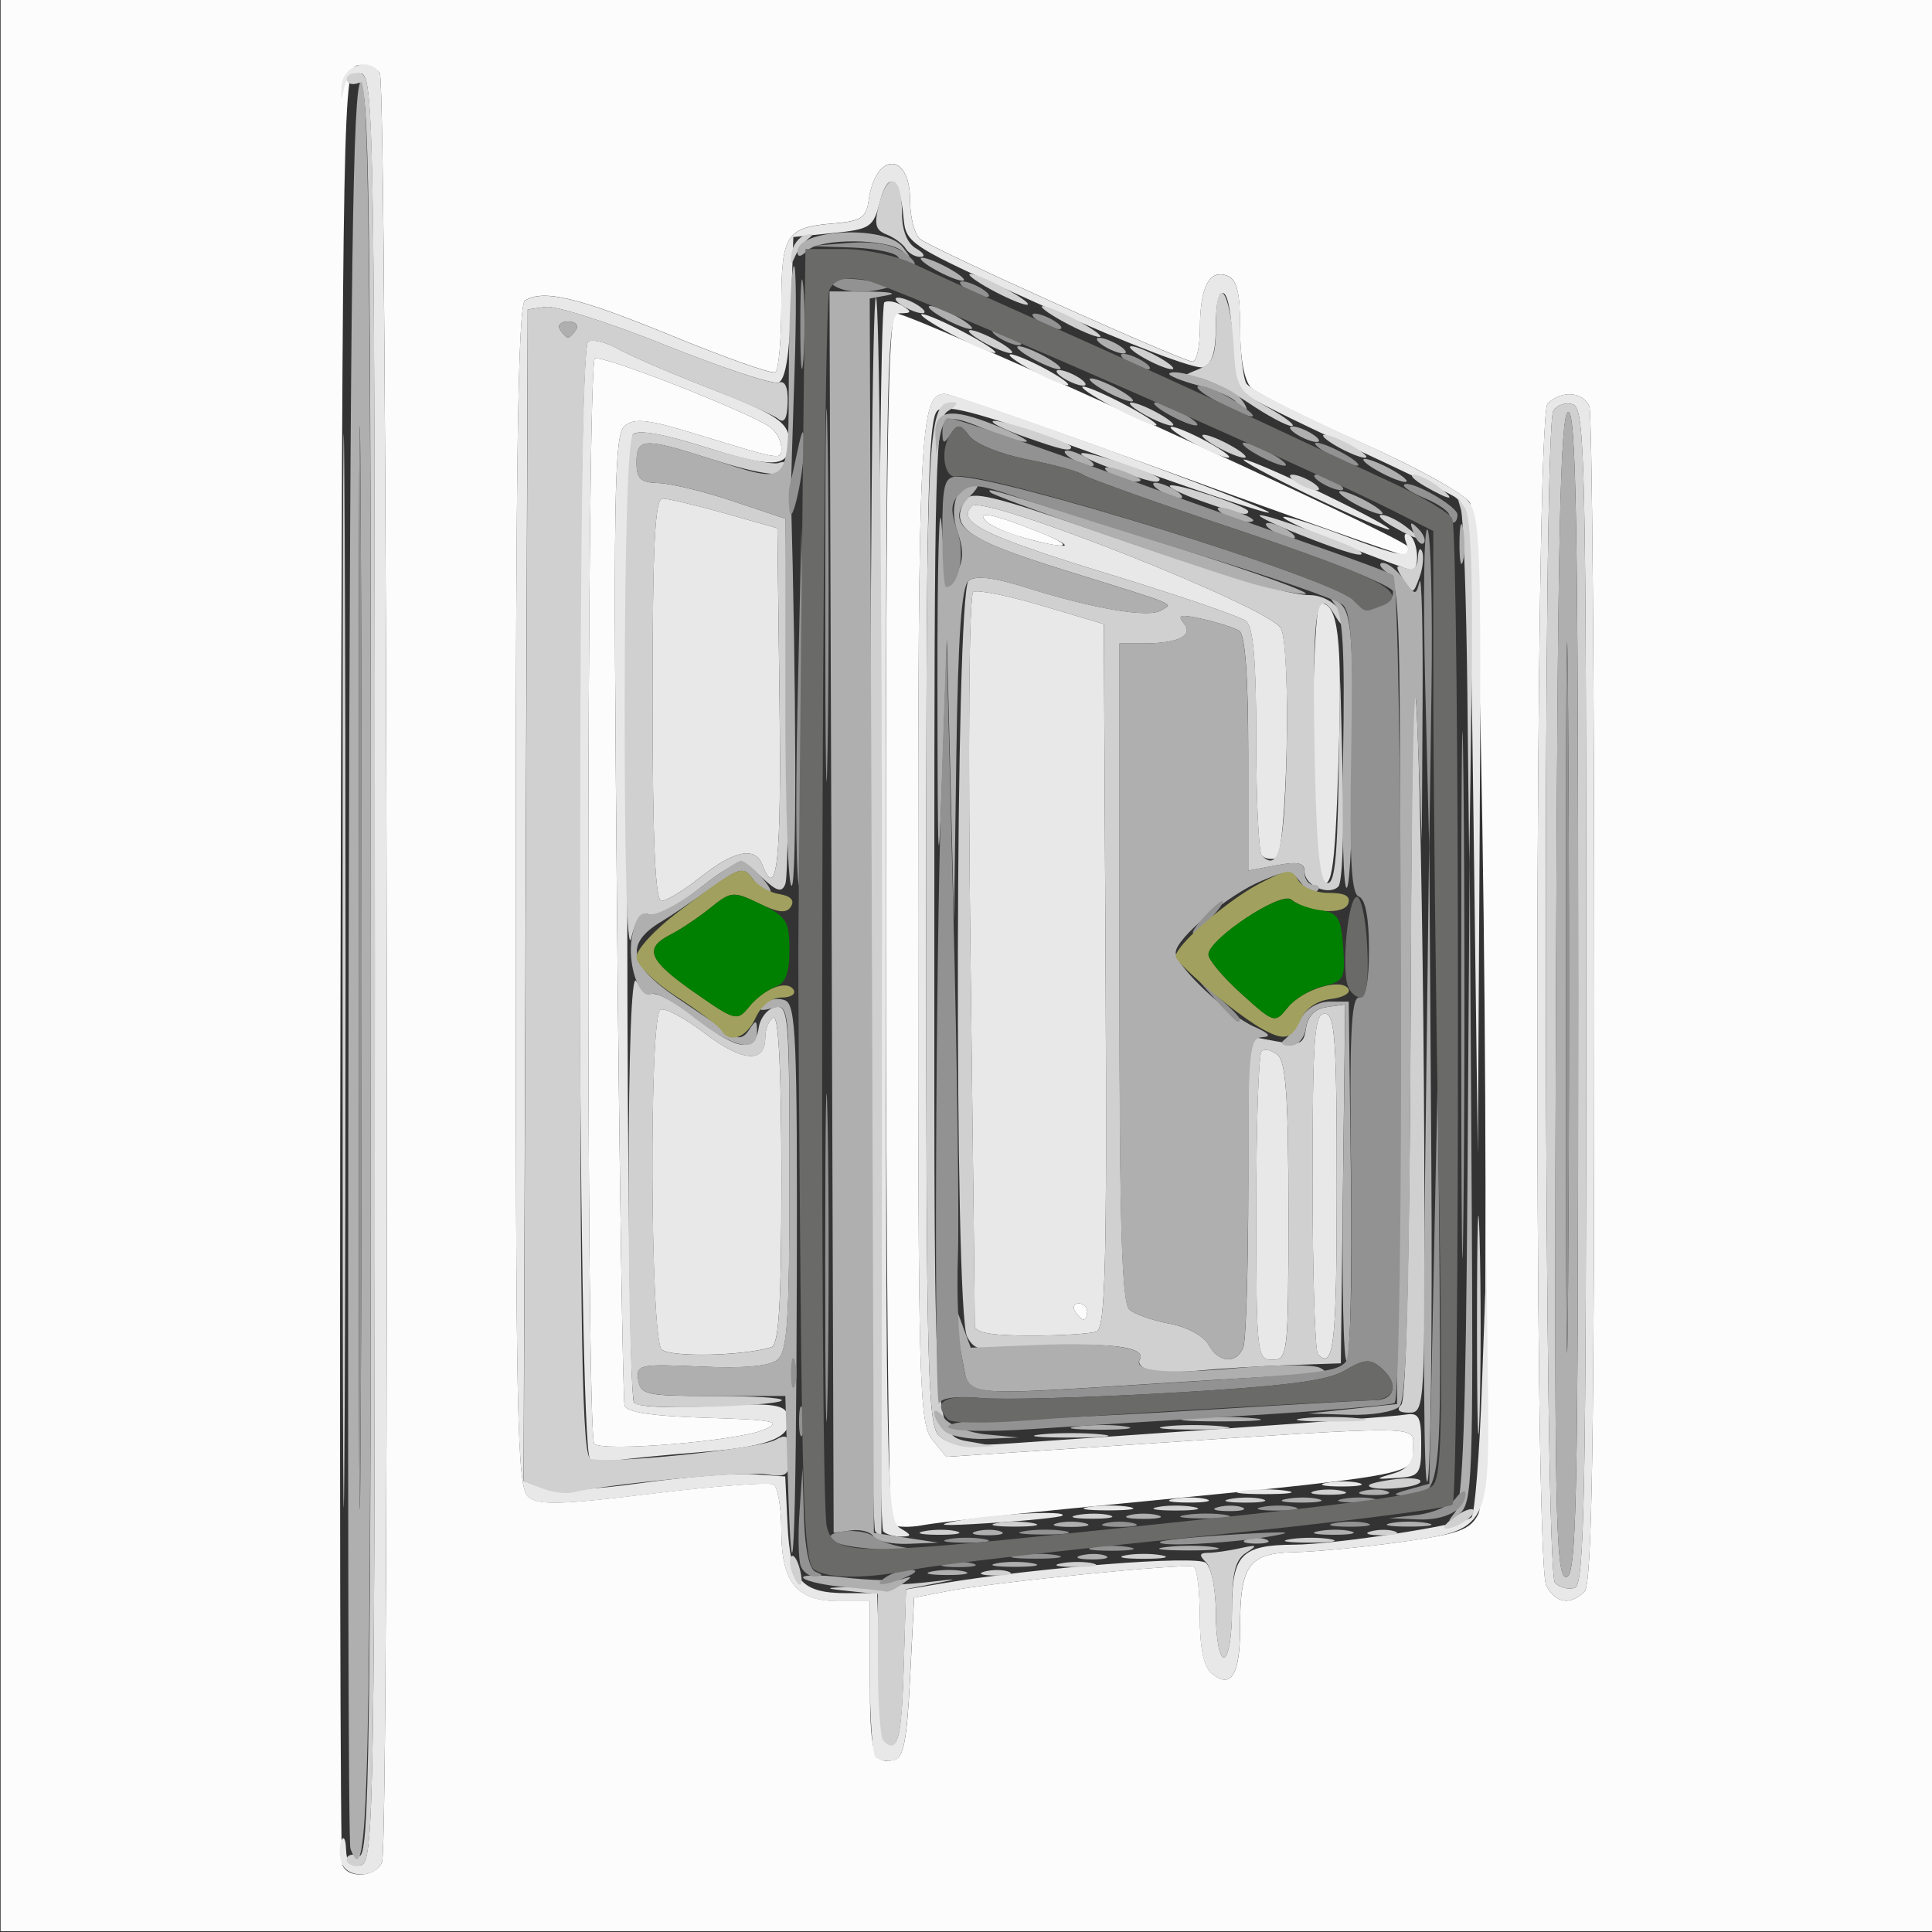 <?xml version="1.0" encoding="UTF-8" standalone="no"?>
<svg
   xmlns:dc="http://purl.org/dc/elements/1.1/"
   xmlns:cc="http://creativecommons.org/ns#"
   xmlns:rdf="http://www.w3.org/1999/02/22-rdf-syntax-ns#"
   xmlns:svg="http://www.w3.org/2000/svg"
   xmlns="http://www.w3.org/2000/svg"
   xmlns:sodipodi="http://sodipodi.sourceforge.net/DTD/sodipodi-0.dtd"
   xmlns:inkscape="http://www.inkscape.org/namespaces/inkscape"
   sodipodi:docname="detail3.svg"
   inkscape:version="1.0 (4035a4fb49, 2020-05-01)"
   id="svg88"
   version="1.1"
   viewBox="0 0 132.292 132.292"
   height="500"
   width="500">
  <rect x="0" y="0" width="132.292" height="132.292" fill="#333333" stroke="none"/>
  <defs
     id="defs82" />
  <sodipodi:namedview
     units="px"
     inkscape:window-maximized="0"
     inkscape:window-y="0"
     inkscape:window-x="192"
     inkscape:window-height="1030"
     inkscape:window-width="1635"
     showgrid="false"
     inkscape:document-rotation="0"
     inkscape:current-layer="layer1"
     inkscape:document-units="mm"
     inkscape:cy="554.24624"
     inkscape:cx="710.75576"
     inkscape:zoom="0.24748737"
     inkscape:pageshadow="2"
     inkscape:pageopacity="0.0"
     borderopacity="1.0"
     bordercolor="#666666"
     pagecolor="#ffffff"
     id="base" />
  <g
     id="layer1"
     inkscape:groupmode="layer"
     inkscape:label="Calque 1">
    <g
       transform="matrix(2.083,0,0,2.083,263.008,-207.887)"
       id="g104">
      <path
         id="path120"
         d="M -126.244,131.536 V 99.786 h 31.75 31.75 v 31.75 31.75 h -31.75 -31.75 z m 12.539,29.479 c 0.252,-0.657 0.18,-58.408 -0.074,-58.808 -0.124,-0.196 -0.45,-0.314 -0.724,-0.261 -0.483,0.093 -0.499,0.959 -0.566,29.461 -0.037,16.151 -0.011,29.514 0.058,29.696 0.18,0.472 1.114,0.409 1.305,-0.088 z m 17.359,-6.059 0.132,-2.636 1.058,-0.206 c 1.56,-0.303 7.905,-0.936 8.136,-0.811 0.109,0.059 0.198,0.8 0.198,1.647 0,1.025 0.129,1.646 0.385,1.859 0.638,0.53 0.938,0.058 0.938,-1.479 0,-2.084 0.281,-2.476 1.795,-2.504 0.686,-0.013 2.257,-0.163 3.491,-0.335 1.924,-0.267 2.287,-0.399 2.551,-0.93 0.453,-0.909 0.178,-32.494 -0.289,-33.241 -0.182,-0.291 -1.793,-1.18 -3.581,-1.976 -1.787,-0.795 -3.411,-1.608 -3.608,-1.805 -0.221,-0.221 -0.359,-0.962 -0.359,-1.935 0,-1.202 -0.101,-1.616 -0.424,-1.739 -0.581,-0.223 -0.89,0.364 -0.895,1.7 -0.002,0.618 -0.11,1.124 -0.238,1.124 -0.327,0 -8.554,-3.7 -8.96,-4.03 -0.182,-0.148 -0.331,-0.717 -0.331,-1.266 0,-1.611 -1.141,-1.607 -1.364,0.004 -0.078,0.562 -0.251,0.674 -1.146,0.747 -1.571,0.128 -1.723,0.367 -1.723,2.709 0,1.138 -0.089,2.121 -0.198,2.184 -0.109,0.064 -1.627,-0.471 -3.373,-1.188 -3.1,-1.273 -4.243,-1.548 -4.857,-1.169 -0.223,0.138 -0.303,5.31 -0.303,19.586 0,17.239 0.046,19.437 0.412,19.741 0.338,0.281 1.076,0.261 4.109,-0.111 2.033,-0.249 3.812,-0.381 3.954,-0.294 0.141,0.087 0.257,0.767 0.257,1.511 0,1.709 0.499,2.32 1.893,2.32 h 1.017 v 2.469 c 0,2.563 0.093,2.893 0.781,2.762 0.326,-0.062 0.437,-0.614 0.542,-2.714 z m -0.6,-5.058 c -0.107,-0.107 -0.194,-9.104 -0.194,-19.994 0,-15.707 0.069,-19.8 0.332,-19.8 0.55,0 16.72,7.368 16.819,7.664 0.05,0.151 -0.016,0.274 -0.146,0.274 -0.131,0 -3.502,-1.191 -7.493,-2.646 -3.99,-1.455 -7.401,-2.646 -7.58,-2.646 -0.814,0 -0.873,1.178 -0.873,17.416 0,15.219 0.033,16.433 0.463,16.96 l 0.463,0.567 5.953,-0.392 c 9.925,-0.654 9.393,-0.659 9.393,0.093 0,0.931 0.425,0.856 -11.355,2.006 -2.171,0.212 -4.316,0.454 -4.767,0.539 -0.451,0.085 -0.907,0.066 -1.014,-0.04 z m -9.785,-2.637 c -0.272,-0.279 -0.253,-35.504 0.02,-35.673 0.231,-0.143 5.235,1.827 5.801,2.283 0.182,0.147 0.331,0.439 0.331,0.649 0,0.417 0.064,0.428 -2.84,-0.461 -1.55,-0.474 -1.99,-0.523 -2.312,-0.256 -0.349,0.289 -0.379,2.271 -0.25,16.109 0.081,8.678 0.194,15.924 0.249,16.1 0.068,0.216 0.951,0.346 2.693,0.397 2.221,0.065 2.494,0.12 1.908,0.383 -0.834,0.375 -5.324,0.751 -5.6,0.469 z m 15.809,-4.348 c -0.09,-0.146 -0.037,-0.265 0.117,-0.265 0.154,0 0.28,0.119 0.28,0.265 0,0.146 -0.052,0.265 -0.117,0.265 -0.064,0 -0.19,-0.119 -0.28,-0.265 z m -1.72,-25.445 c -0.509,-0.144 -1.039,-0.371 -1.177,-0.505 -0.397,-0.385 0.118,-0.295 1.574,0.273 1.394,0.544 1.17,0.675 -0.397,0.232 z m 18.468,34.652 c 0.241,-0.241 0.318,-4.916 0.318,-19.425 0,-10.509 -0.072,-19.296 -0.161,-19.526 -0.19,-0.495 -0.926,-0.549 -1.374,-0.101 -0.42,0.42 -0.462,38.076 -0.044,38.858 0.312,0.583 0.797,0.658 1.261,0.194 z"
         style="fill:#fcfcfc;stroke-width:0.265" />
      <path
         id="path118"
         d="m -115.033,161.045 c -0.082,-0.213 -0.088,-0.541 -0.013,-0.728 0.075,-0.187 0.146,-0.063 0.157,0.275 0.015,0.438 0.154,0.589 0.484,0.526 0.438,-0.084 0.463,-1.698 0.463,-29.451 0,-27.237 -0.032,-29.368 -0.443,-29.447 -0.273,-0.053 -0.489,0.125 -0.564,0.463 -0.108,0.487 -0.118,0.482 -0.087,-0.048 0.04,-0.684 0.907,-0.981 1.256,-0.43 0.253,0.4 0.326,58.151 0.074,58.808 -0.202,0.527 -1.129,0.548 -1.328,0.03 z m 17.549,-3.483 c -0.102,-0.102 -0.186,-1.297 -0.186,-2.655 v -2.469 h -1.017 c -1.394,0 -1.893,-0.611 -1.893,-2.32 0,-0.744 -0.116,-1.424 -0.257,-1.511 -0.141,-0.087 -1.92,0.045 -3.954,0.294 -3.033,0.371 -3.771,0.391 -4.109,0.111 -0.366,-0.304 -0.412,-2.502 -0.412,-19.741 0,-14.276 0.08,-19.448 0.303,-19.586 0.614,-0.379 1.756,-0.105 4.857,1.169 1.746,0.717 3.264,1.252 3.373,1.188 0.109,-0.064 0.198,-1.047 0.198,-2.184 0,-2.342 0.152,-2.581 1.723,-2.709 0.896,-0.073 1.069,-0.186 1.146,-0.747 0.223,-1.612 1.364,-1.615 1.364,-0.004 0,0.549 0.149,1.118 0.331,1.266 0.406,0.329 8.633,4.03 8.96,4.03 0.129,0 0.236,-0.506 0.238,-1.124 0.005,-1.336 0.314,-1.924 0.895,-1.7 0.32,0.123 0.425,0.536 0.428,1.692 0.002,0.841 0.096,1.675 0.209,1.853 0.113,0.178 1.689,0.99 3.502,1.805 1.813,0.815 3.505,1.724 3.759,2.021 0.426,0.497 0.458,1.369 0.403,11.028 l -0.06,10.488 -0.138,-10.668 c -0.133,-10.301 -0.156,-10.679 -0.666,-10.98 -0.29,-0.172 -1.886,-0.937 -3.546,-1.702 -1.66,-0.764 -3.179,-1.523 -3.375,-1.686 -0.217,-0.18 -0.357,-0.846 -0.357,-1.703 0,-0.774 -0.119,-1.481 -0.265,-1.571 -0.162,-0.1 -0.265,0.309 -0.265,1.051 0,0.86 -0.121,1.261 -0.416,1.374 -0.236,0.091 -2.438,-0.748 -5.093,-1.94 -4.669,-2.095 -4.677,-2.101 -4.762,-3.012 -0.121,-1.304 -0.501,-1.543 -0.773,-0.486 -0.216,0.839 -0.314,0.904 -1.538,1.028 l -1.308,0.132 -0.077,2.327 c -0.052,1.567 -0.185,2.369 -0.41,2.455 -0.183,0.07 -1.846,-0.479 -3.696,-1.221 -1.849,-0.742 -3.63,-1.311 -3.956,-1.265 l -0.593,0.084 -0.068,19.254 -0.068,19.254 0.597,0.223 c 0.355,0.132 1.669,0.073 3.243,-0.147 1.455,-0.203 3.122,-0.336 3.704,-0.295 l 1.058,0.075 0.076,1.587 c 0.088,1.838 0.444,2.249 1.949,2.249 h 0.998 l 0.076,2.426 c 0.05,1.608 0.184,2.462 0.397,2.532 0.234,0.077 0.342,-0.599 0.397,-2.487 l 0.076,-2.593 1.191,-0.199 c 3.149,-0.525 8.351,-0.932 8.665,-0.677 0.19,0.154 0.331,0.872 0.331,1.691 0,0.783 0.119,1.423 0.265,1.423 0.147,0 0.265,-0.702 0.265,-1.578 0,-1.801 0.306,-2.122 2.033,-2.132 1.38,-0.008 5.596,-0.657 5.839,-0.899 0.108,-0.108 0.264,-2.062 0.345,-4.342 l 0.148,-4.146 0.046,3.836 c 0.061,5.052 0.058,5.058 -2.862,5.463 -1.234,0.171 -2.804,0.322 -3.491,0.335 -1.514,0.028 -1.795,0.42 -1.795,2.504 0,1.537 -0.299,2.008 -0.938,1.479 -0.257,-0.213 -0.385,-0.834 -0.385,-1.859 0,-0.847 -0.089,-1.588 -0.198,-1.647 -0.231,-0.125 -6.575,0.508 -8.136,0.811 l -1.058,0.206 -0.132,2.636 c -0.105,2.099 -0.216,2.651 -0.542,2.714 -0.225,0.043 -0.493,-0.005 -0.595,-0.107 z m 22.049,-5.636 c -0.419,-0.782 -0.376,-38.438 0.044,-38.858 0.448,-0.448 1.184,-0.394 1.374,0.101 0.088,0.23 0.161,9.017 0.161,19.526 0,14.509 -0.076,19.184 -0.318,19.425 -0.464,0.464 -0.949,0.389 -1.261,-0.194 z m 1.314,-19.369 c 0,-17.447 -0.041,-19.31 -0.424,-19.457 -0.233,-0.089 -0.529,0.004 -0.657,0.207 -0.364,0.574 -0.31,38.163 0.055,38.528 0.163,0.163 0.461,0.234 0.661,0.157 0.305,-0.117 0.365,-3.286 0.365,-19.434 z m -23.107,17.587 c -0.253,-0.253 -0.219,-40.247 0.035,-40.404 0.116,-0.072 0.384,-0.021 0.595,0.113 0.319,0.202 0.305,0.244 -0.079,0.247 -0.437,0.004 -0.463,1.126 -0.463,19.835 0,18.607 0.029,19.847 0.463,20.1 0.392,0.228 0.399,0.271 0.044,0.278 -0.23,0.004 -0.498,-0.071 -0.595,-0.168 z m 2.469,-0.354 c 1.212,-0.228 3.618,-0.344 3.418,-0.165 -0.061,0.054 -1.122,0.164 -2.359,0.243 -1.634,0.105 -1.923,0.084 -1.058,-0.079 z m 4.303,-0.453 c 0.402,-0.061 0.997,-0.059 1.323,0.004 0.325,0.063 -0.004,0.113 -0.731,0.111 -0.728,-0.002 -0.994,-0.053 -0.592,-0.114 z m 2.778,-0.262 c 0.329,-0.063 0.805,-0.061 1.058,0.005 0.253,0.066 -0.016,0.118 -0.598,0.115 -0.582,-0.003 -0.789,-0.057 -0.46,-0.12 z m 2.246,-0.267 c 0.4,-0.061 1.055,-0.061 1.455,0 0.4,0.061 0.073,0.11 -0.728,0.11 -0.8,0 -1.128,-0.05 -0.728,-0.11 z m 2.781,-0.262 c 0.329,-0.063 0.805,-0.061 1.058,0.005 0.253,0.066 -0.016,0.118 -0.598,0.115 -0.582,-0.003 -0.789,-0.057 -0.46,-0.12 z m 2.18,-0.302 c 0.473,-0.14 0.661,-0.382 0.661,-0.846 0,-0.758 0.541,-0.752 -9.393,-0.098 l -5.953,0.392 -0.463,-0.567 c -0.43,-0.527 -0.463,-1.74 -0.463,-16.96 0,-16.208 0.06,-17.416 0.866,-17.416 0.458,0 10.789,3.779 10.666,3.902 -0.056,0.056 -2.448,-0.744 -5.314,-1.779 -4.093,-1.477 -5.291,-1.815 -5.582,-1.573 -0.311,0.258 -0.371,2.97 -0.371,16.793 0,14.478 0.05,16.535 0.407,16.892 0.324,0.324 0.823,0.377 2.447,0.261 1.122,-0.08 4.362,-0.304 7.2,-0.498 2.838,-0.194 5.397,-0.392 5.689,-0.441 0.456,-0.076 0.529,0.059 0.529,0.97 0,0.988 -0.053,1.062 -0.794,1.11 -0.739,0.048 -0.748,0.038 -0.132,-0.144 z m -26.392,-0.474 c -0.424,-0.178 -0.49,-36.478 -0.067,-36.739 0.145,-0.09 0.592,0.02 0.992,0.245 0.4,0.224 1.681,0.777 2.845,1.229 2.431,0.943 2.778,1.177 2.778,1.874 0,0.8 -0.557,0.822 -2.795,0.111 -1.333,-0.423 -2.183,-0.572 -2.344,-0.411 -0.273,0.273 -0.242,31.386 0.031,31.828 0.089,0.143 1.162,0.192 2.519,0.115 1.869,-0.107 2.394,-0.058 2.506,0.233 0.289,0.753 -0.447,1.093 -2.769,1.277 -1.27,0.101 -2.546,0.227 -2.837,0.28 -0.291,0.053 -0.678,0.034 -0.86,-0.043 z m 5.733,-0.978 c 0.586,-0.263 0.313,-0.318 -1.908,-0.383 -1.742,-0.051 -2.625,-0.181 -2.693,-0.397 -0.056,-0.177 -0.168,-7.422 -0.249,-16.1 -0.13,-13.838 -0.099,-15.82 0.25,-16.109 0.322,-0.267 0.762,-0.218 2.312,0.256 2.905,0.889 2.84,0.879 2.84,0.461 0,-0.21 -0.149,-0.502 -0.331,-0.649 -0.565,-0.456 -5.57,-2.426 -5.801,-2.283 -0.273,0.169 -0.293,35.394 -0.02,35.673 0.276,0.282 4.766,-0.094 5.6,-0.469 z m -3.387,-2.632 c -0.373,-0.373 -0.414,-10.933 -0.043,-11.162 0.139,-0.086 0.796,0.26 1.461,0.767 1.244,0.949 1.991,1.001 1.991,0.138 0,-0.267 0.119,-0.559 0.265,-0.649 0.173,-0.107 0.265,1.72 0.265,5.284 0,4.127 -0.08,5.473 -0.331,5.55 -0.939,0.29 -3.341,0.337 -3.607,0.071 z m 19.549,-4.643 c 0,-2.741 0.078,-5.061 0.174,-5.157 0.096,-0.096 0.334,-0.042 0.529,0.121 0.273,0.227 0.355,1.412 0.355,5.157 0,4.686 -0.019,4.862 -0.529,4.862 -0.51,0 -0.529,-0.176 -0.529,-4.983 z m 2.028,4.807 c -0.097,-0.097 -0.176,-2.657 -0.176,-5.689 0,-4.723 0.057,-5.512 0.397,-5.512 0.34,0 0.397,0.808 0.397,5.689 0,5.194 -0.094,6.035 -0.617,5.512 z m -11.281,-0.948 c 0.004,-0.182 -0.059,-5.65 -0.14,-12.15 -0.087,-6.918 -0.049,-11.881 0.091,-11.967 0.131,-0.081 1.151,0.124 2.265,0.455 l 2.027,0.603 0.058,11.56 c 0.047,9.423 -0.007,11.585 -0.295,11.695 -0.194,0.074 -1.176,0.135 -2.183,0.135 -1.292,0 -1.828,-0.097 -1.823,-0.331 z m 3.696,-0.463 c 0,-0.146 -0.126,-0.265 -0.28,-0.265 -0.154,0 -0.207,0.119 -0.117,0.265 0.09,0.146 0.216,0.265 0.28,0.265 0.064,0 0.117,-0.119 0.117,-0.265 z m -14.287,-20.108 c 0,-5.116 0.075,-6.614 0.331,-6.614 0.182,5.6e-4 1.105,0.22 2.051,0.487 l 1.72,0.486 0.071,5.731 c 0.065,5.195 -0.083,6.588 -0.564,5.334 -0.234,-0.61 -0.92,-0.475 -2.021,0.397 -0.551,0.437 -1.134,0.794 -1.295,0.794 -0.206,0 -0.293,-1.958 -0.293,-6.615 z m 21.872,5.909 c -0.285,-0.285 -0.209,-9.084 0.079,-9.084 0.591,0 0.727,1.155 0.601,5.093 -0.124,3.88 -0.221,4.45 -0.68,3.991 z m -1.847,-0.788 c -0.1,-0.1 -0.182,-1.814 -0.182,-3.81 0,-2.583 -0.095,-3.705 -0.331,-3.896 -0.182,-0.147 -2.176,-0.833 -4.432,-1.523 -4.202,-1.286 -5.111,-1.735 -4.584,-2.261 0.393,-0.393 9.785,3.323 10.157,4.019 0.354,0.662 0.206,7.436 -0.165,7.56 -0.155,0.051 -0.363,0.011 -0.463,-0.089 z m -7.458,-10.689 c -1.456,-0.569 -1.971,-0.658 -1.574,-0.273 0.273,0.265 1.862,0.76 2.5,0.778 0.218,0.006 -0.198,-0.221 -0.926,-0.505 z m 10.12,0.468 c -1.128,-0.444 -2.006,-0.852 -1.952,-0.907 0.054,-0.054 0.902,0.204 1.884,0.573 2.08,0.783 2.364,0.817 2.15,0.261 -0.09,-0.235 -0.046,-0.342 0.104,-0.249 0.303,0.187 0.359,1.203 0.063,1.159 -0.109,-0.016 -1.121,-0.393 -2.249,-0.838 z m -1.124,-1.643 c -1.31,-0.632 -2.262,-1.151 -2.117,-1.153 0.146,-0.002 1.336,0.514 2.646,1.146 1.31,0.632 2.262,1.151 2.117,1.153 -0.146,0.002 -1.336,-0.514 -2.646,-1.146 z m -3.836,-1.723 c -0.509,-0.279 -0.807,-0.507 -0.661,-0.507 0.146,0 0.681,0.228 1.191,0.507 0.509,0.279 0.807,0.507 0.661,0.507 -0.146,0 -0.681,-0.228 -1.191,-0.507 z m -2.646,-1.191 c -0.655,-0.351 -1.072,-0.638 -0.926,-0.638 0.146,0 0.8,0.287 1.455,0.638 0.655,0.351 1.072,0.638 0.926,0.638 -0.146,0 -0.8,-0.287 -1.455,-0.638 z m -2.646,-1.191 c -0.509,-0.279 -0.807,-0.507 -0.661,-0.507 0.146,0 0.681,0.228 1.191,0.507 0.509,0.279 0.807,0.507 0.661,0.507 -0.146,0 -0.681,-0.228 -1.191,-0.507 z m -2.646,-1.191 c -0.655,-0.351 -1.072,-0.638 -0.926,-0.638 0.146,0 0.8,0.287 1.455,0.638 0.655,0.351 1.072,0.638 0.926,0.638 -0.146,0 -0.8,-0.287 -1.455,-0.638 z"
         style="fill:#e8e8e8;stroke-width:0.265" />
      <path
         id="path116"
         d="m -114.867,160.932 c 0,-0.152 0.179,-0.207 0.397,-0.123 0.351,0.135 0.397,-3.211 0.397,-29.141 0,-25.93 -0.046,-29.276 -0.397,-29.141 -0.218,0.084 -0.397,0.028 -0.397,-0.123 0,-0.152 0.208,-0.236 0.463,-0.187 0.438,0.084 0.463,1.698 0.463,29.451 0,27.753 -0.025,29.366 -0.463,29.451 -0.255,0.049 -0.463,-0.035 -0.463,-0.187 z m -0.137,-29.264 c 1e-5,-15.716 0.032,-22.107 0.071,-14.201 0.039,7.906 0.039,20.764 -2e-5,28.575 -0.039,7.811 -0.071,1.342 -0.071,-14.374 z m 17.776,25.356 c -0.097,-0.097 -0.176,-1.221 -0.176,-2.498 v -2.322 l -0.992,-0.104 c -0.846,-0.088 -0.798,-0.109 0.331,-0.139 0.728,-0.02 1.799,-0.091 2.381,-0.159 0.954,-0.112 0.967,-0.106 0.132,0.058 l -0.926,0.182 -0.076,2.58 c -0.07,2.381 -0.207,2.87 -0.674,2.403 z m 10.936,-4.136 c 0,-0.771 -0.143,-1.545 -0.318,-1.72 -0.247,-0.247 -0.232,-0.318 0.066,-0.321 0.211,-0.002 0.681,-0.07 1.045,-0.15 0.565,-0.125 0.594,-0.104 0.198,0.149 -0.356,0.227 -0.463,0.66 -0.463,1.87 0,0.873 -0.118,1.574 -0.265,1.574 -0.146,0 -0.265,-0.631 -0.265,-1.402 z m 11.145,-1.053 c -0.365,-0.365 -0.418,-37.954 -0.055,-38.528 0.129,-0.203 0.424,-0.296 0.657,-0.207 0.383,0.147 0.424,2.01 0.424,19.457 0,16.148 -0.059,19.317 -0.365,19.434 -0.201,0.077 -0.498,0.006 -0.661,-0.157 z m 0.762,-19.395 c 0,-15.246 -0.068,-19.182 -0.331,-19.094 -0.26,0.086 -0.345,4.213 -0.399,19.204 -0.06,16.863 -0.021,19.094 0.331,19.094 0.351,0 0.399,-2.273 0.399,-19.204 z m -25.838,19.061 c -0.086,-0.225 -0.098,-0.467 -0.025,-0.54 0.072,-0.072 0.195,0.111 0.272,0.408 0.165,0.63 -0.018,0.728 -0.247,0.131 z m 6.33,-0.04 c 0.257,-0.067 0.615,-0.063 0.794,0.01 0.179,0.072 -0.031,0.127 -0.468,0.122 -0.437,-0.005 -0.583,-0.065 -0.326,-0.132 z m 2.512,-0.268 c 0.329,-0.063 0.805,-0.061 1.058,0.005 0.253,0.066 -0.016,0.118 -0.598,0.115 -0.582,-0.003 -0.789,-0.057 -0.46,-0.12 z m 2.114,-0.264 c 0.327,-0.063 0.863,-0.063 1.191,0 0.327,0.063 0.06,0.115 -0.595,0.115 -0.655,0 -0.923,-0.052 -0.595,-0.115 z m 5.428,-0.532 c 0.402,-0.061 0.997,-0.059 1.323,0.004 0.325,0.063 -0.004,0.113 -0.731,0.111 -0.728,-0.002 -0.994,-0.053 -0.592,-0.114 z m -13.652,-0.251 c -0.245,-0.245 -0.223,-40.569 0.022,-40.569 0.109,0 0.198,9.168 0.198,20.373 0,11.205 -0.01,20.373 -0.022,20.373 -0.012,0 -0.101,-0.079 -0.198,-0.176 z m 1.613,-0.011 c 0.329,-0.063 0.805,-0.061 1.058,0.005 0.253,0.066 -0.016,0.118 -0.598,0.115 -0.582,-0.003 -0.789,-0.057 -0.46,-0.12 z m 14.686,0.004 c 0.257,-0.067 0.615,-0.063 0.794,0.01 0.179,0.072 -0.031,0.127 -0.468,0.122 -0.437,-0.005 -0.583,-0.065 -0.326,-0.132 z m -12.308,-0.268 c 0.327,-0.063 0.863,-0.063 1.191,0 0.327,0.063 0.06,0.115 -0.595,0.115 -0.655,0 -0.923,-0.052 -0.595,-0.115 z m 15.03,-0.189 c 0.282,-0.206 0.569,-0.319 0.638,-0.25 0.146,0.146 -0.537,0.615 -0.902,0.621 -0.137,0.002 -0.018,-0.165 0.264,-0.371 z m -12.381,-0.076 c 0.329,-0.063 0.805,-0.061 1.058,0.005 0.253,0.066 -0.016,0.118 -0.598,0.115 -0.582,-0.003 -0.789,-0.057 -0.46,-0.12 z m 2.643,-0.264 c 0.327,-0.063 0.863,-0.063 1.191,0 0.327,0.063 0.06,0.115 -0.595,0.115 -0.655,0 -0.923,-0.052 -0.595,-0.115 z m 2.384,-0.265 c 0.329,-0.063 0.805,-0.061 1.058,0.005 0.253,0.066 -0.016,0.118 -0.598,0.115 -0.582,-0.003 -0.789,-0.057 -0.46,-0.12 z m -22.627,-0.353 -0.597,-0.237 0.068,-19.256 0.068,-19.256 0.593,-0.084 c 0.326,-0.046 2.107,0.523 3.956,1.265 1.849,0.742 3.509,1.293 3.688,1.224 0.215,-0.082 0.318,0.14 0.303,0.653 -0.015,0.533 -0.114,0.702 -0.313,0.537 -0.16,-0.132 -1.243,-0.61 -2.407,-1.062 -1.164,-0.452 -2.444,-1.005 -2.845,-1.229 -0.4,-0.224 -0.847,-0.334 -0.992,-0.245 -0.172,0.106 -0.264,6.544 -0.264,18.376 0,14.594 0.068,18.238 0.34,18.343 0.5,0.192 5.535,-0.32 6.076,-0.617 0.392,-0.216 0.463,-0.14 0.463,0.495 0,0.685 -0.07,0.74 -0.803,0.632 -0.698,-0.102 -5.215,0.327 -6.34,0.603 -0.218,0.053 -0.666,-0.01 -0.994,-0.14 z m 1.126,-38.089 c 0.09,-0.146 -0.029,-0.265 -0.265,-0.265 -0.235,0 -0.355,0.119 -0.265,0.265 0.09,0.146 0.209,0.265 0.265,0.265 0.056,0 0.175,-0.119 0.265,-0.265 z m 24.276,38.182 c 0.255,-0.067 0.671,-0.067 0.926,0 0.255,0.067 0.046,0.121 -0.463,0.121 -0.509,0 -0.718,-0.054 -0.463,-0.121 z m 5.338,-5.506 c 1.98e-4,-3.201 0.038,-4.475 0.085,-2.83 0.046,1.645 0.046,4.265 -2.65e-4,5.821 -0.047,1.556 -0.085,0.21 -0.085,-2.991 z m -3.552,5.321 c 0,-0.057 0.408,-0.151 0.907,-0.209 0.499,-0.058 0.849,-0.012 0.778,0.103 -0.128,0.207 -1.686,0.305 -1.686,0.106 z m -14.136,-1.635 c -0.369,-0.369 -0.416,-2.265 -0.416,-16.88 0,-16.629 0.026,-17.117 0.913,-17.092 0.153,0.004 0.069,0.129 -0.185,0.278 -0.433,0.252 -0.463,1.334 -0.463,16.761 0,17.628 -0.056,16.902 1.323,17.156 l 0.661,0.122 -0.709,0.036 c -0.39,0.02 -0.896,-0.151 -1.124,-0.38 z m 3.355,-0.042 c 0.546,-0.057 1.439,-0.057 1.984,0 0.546,0.057 0.099,0.104 -0.992,0.104 -1.091,0 -1.538,-0.047 -0.992,-0.104 z m 4.095,-0.263 c 0.47,-0.058 1.303,-0.059 1.852,-0.002 0.549,0.057 0.165,0.105 -0.854,0.106 -1.019,0.001 -1.468,-0.046 -0.998,-0.104 z m 4.498,-0.265 c 0.47,-0.058 1.303,-0.059 1.852,-0.002 0.549,0.057 0.165,0.105 -0.854,0.106 -1.019,0.001 -1.468,-0.046 -0.998,-0.104 z m 3.251,-0.448 c 0.163,-0.163 0.279,-5.177 0.309,-13.371 0.035,-9.399 0.099,-11.874 0.228,-8.744 0.099,2.401 0.196,8.418 0.216,13.371 0.036,8.82 0.026,9.005 -0.489,9.005 -0.345,0 -0.436,-0.089 -0.265,-0.261 z m -25.207,-0.047 c -0.108,-0.108 -0.195,-3.362 -0.193,-7.23 0.002,-4.299 0.097,-6.886 0.243,-6.655 0.132,0.208 0.427,0.406 0.656,0.439 0.229,0.034 0.881,0.429 1.448,0.879 1.222,0.968 1.814,1.037 1.93,0.225 0.046,-0.326 0.293,-0.632 0.548,-0.681 0.429,-0.082 0.463,0.325 0.463,5.587 0,4.69 -0.068,5.732 -0.392,6.001 -0.262,0.218 -1.096,0.293 -2.524,0.228 -2.011,-0.091 -2.127,-0.067 -2.056,0.435 0.07,0.486 0.274,0.532 2.365,0.532 3.074,0 3.167,0.243 0.134,0.351 -1.335,0.048 -2.515,-0.002 -2.623,-0.11 z m 4.5,-1.842 c 0.251,-0.077 0.331,-1.422 0.331,-5.55 0,-3.565 -0.091,-5.391 -0.265,-5.284 -0.146,0.09 -0.265,0.382 -0.265,0.649 0,0.863 -0.747,0.811 -1.991,-0.138 -0.665,-0.508 -1.323,-0.853 -1.461,-0.767 -0.371,0.229 -0.33,10.789 0.043,11.162 0.266,0.266 2.668,0.219 3.607,-0.071 z m 12.432,0.757 c -0.256,-0.067 -0.4,-0.228 -0.32,-0.358 0.257,-0.416 -1.167,-0.588 -3.313,-0.401 -1.911,0.167 -2.105,0.138 -2.365,-0.347 -0.435,-0.813 -0.39,-24.488 0.048,-24.845 0.23,-0.188 0.814,-0.118 1.918,0.228 2.202,0.691 4.002,0.996 4.406,0.746 0.397,-0.245 0.666,-0.133 -3.174,-1.327 -3.224,-1.003 -3.811,-1.422 -3.243,-2.319 0.187,-0.294 0.949,-0.114 4.031,0.956 4.519,1.569 6.572,2.185 7.277,2.185 0.566,0 1.159,0.472 1.146,0.913 -0.004,0.153 -0.129,0.07 -0.278,-0.185 -0.647,-1.112 -0.783,-0.336 -0.713,4.079 0.053,3.346 0.16,4.571 0.403,4.652 0.251,0.084 0.344,-0.706 0.388,-3.285 l 0.057,-3.395 0.084,3.286 c 0.046,1.807 -0.019,3.389 -0.145,3.514 -0.319,0.319 -1.111,-0.03 -1.111,-0.49 0,-0.292 -0.216,-0.34 -0.926,-0.207 l -0.926,0.174 v -3.85 c 0,-2.552 -0.1,-3.912 -0.296,-4.033 -0.163,-0.101 -0.704,-0.275 -1.202,-0.387 -0.724,-0.163 -0.849,-0.136 -0.623,0.136 0.341,0.411 -0.174,0.667 -1.34,0.667 h -0.772 v 10.816 c 0,8.33 0.076,10.878 0.331,11.089 0.182,0.15 0.78,0.357 1.33,0.46 0.565,0.106 1.115,0.403 1.266,0.685 0.325,0.607 0.927,0.649 1.146,0.08 0.088,-0.23 0.161,-2.625 0.161,-5.321 v -4.903 l 0.907,0.17 c 0.803,0.151 0.916,0.101 0.992,-0.434 0.056,-0.393 0.296,-0.633 0.686,-0.689 l 0.6,-0.085 -0.071,5.898 -0.071,5.898 -1.72,0.06 c -0.946,0.033 -2.256,0.112 -2.91,0.176 -0.655,0.063 -1.4,0.06 -1.657,-0.006 z m 4.567,-5.208 c 0,-3.745 -0.082,-4.93 -0.355,-5.157 -0.195,-0.162 -0.433,-0.216 -0.529,-0.121 -0.096,0.096 -0.174,2.416 -0.174,5.157 0,4.807 0.019,4.983 0.529,4.983 0.51,0 0.529,-0.176 0.529,-4.862 z m 1.587,-0.826 c 0,-4.88 -0.056,-5.689 -0.397,-5.689 -0.34,0 -0.397,0.789 -0.397,5.512 0,3.032 0.079,5.592 0.176,5.689 0.523,0.523 0.617,-0.318 0.617,-5.512 z m -7.893,4.76 c 0.287,-0.11 0.342,-2.272 0.295,-11.695 l -0.058,-11.56 -2.027,-0.603 c -1.115,-0.331 -2.134,-0.536 -2.265,-0.455 -0.14,0.086 -0.177,5.049 -0.091,11.967 0.081,6.501 0.144,11.968 0.14,12.15 -0.005,0.233 0.531,0.331 1.823,0.331 1.007,0 1.989,-0.061 2.183,-0.135 z m 6.247,-19.138 c 0.042,-1.964 -0.041,-3.702 -0.19,-3.979 -0.372,-0.696 -9.764,-4.412 -10.157,-4.019 -0.527,0.527 0.383,0.975 4.584,2.261 2.256,0.69 4.25,1.376 4.432,1.523 0.235,0.191 0.331,1.313 0.331,3.896 0,1.995 0.082,3.71 0.182,3.81 0.56,0.56 0.749,-0.247 0.818,-3.492 z m -21.763,-1.473 c 0.004,-5.329 0.107,-8.709 0.269,-8.872 0.173,-0.173 0.971,-0.037 2.353,0.402 1.15,0.365 2.249,0.603 2.443,0.529 0.194,-0.074 0.352,-0.02 0.352,0.121 0,0.393 -0.828,0.308 -2.646,-0.273 -2.142,-0.684 -2.381,-0.671 -2.381,0.132 0,0.541 0.133,0.665 0.728,0.681 0.4,0.011 1.502,0.279 2.447,0.595 l 1.72,0.576 0.071,5.815 c 0.039,3.198 0.006,5.984 -0.073,6.191 -0.114,0.298 -0.277,0.252 -0.779,-0.22 -0.689,-0.648 -0.77,-0.627 -2.333,0.588 -0.549,0.427 -1.164,0.712 -1.367,0.634 -0.253,-0.097 -0.439,0.151 -0.59,0.784 -0.132,0.554 -0.218,-2.536 -0.214,-7.683 z m 2.507,5.665 c 1.101,-0.872 1.787,-1.007 2.021,-0.397 0.481,1.254 0.628,-0.139 0.564,-5.334 l -0.071,-5.731 -1.72,-0.486 c -0.946,-0.267 -1.869,-0.486 -2.051,-0.487 -0.256,-8e-4 -0.331,1.498 -0.331,6.614 0,4.656 0.087,6.615 0.293,6.615 0.161,0 0.744,-0.357 1.295,-0.794 z m 25.196,-5.998 c -0.033,-3.08 -0.129,-5.819 -0.213,-6.085 -0.138,-0.441 -0.126,-0.444 0.138,-0.036 0.193,0.3 0.264,2.323 0.213,6.085 l -0.077,5.636 z m -2.112,-3.786 c -0.269,-0.431 -0.257,-0.491 0.071,-0.365 0.258,0.099 0.4,-0.019 0.414,-0.341 0.011,-0.27 0.074,-0.362 0.14,-0.204 0.065,0.158 0.024,0.543 -0.092,0.857 -0.206,0.558 -0.217,0.559 -0.533,0.053 z m -3.373,-1.457 c -0.873,-0.346 -1.468,-0.637 -1.323,-0.648 0.276,-0.019 3.093,1.005 3.285,1.195 0.248,0.245 -0.463,0.047 -1.962,-0.547 z m 3.043,-0.27 c -0.364,-0.208 -0.535,-0.382 -0.381,-0.388 0.154,-0.005 0.511,0.165 0.794,0.379 0.653,0.494 0.445,0.498 -0.412,0.008 z m -6.3,-0.842 c -0.628,-0.222 -1.094,-0.45 -1.037,-0.507 0.121,-0.121 2.575,0.685 2.575,0.845 0,0.166 -0.301,0.1 -1.538,-0.338 z M -79.413,115.793 c -0.364,-0.208 -0.535,-0.382 -0.381,-0.387 0.154,-0.005 0.511,0.165 0.794,0.379 0.653,0.494 0.445,0.498 -0.412,0.008 z m -4.233,-0.132 c -0.218,-0.141 -0.278,-0.256 -0.132,-0.256 0.146,0 0.443,0.115 0.661,0.256 0.218,0.141 0.278,0.256 0.132,0.256 -0.146,0 -0.443,-0.115 -0.661,-0.256 z m -6.036,-0.445 c -0.628,-0.222 -1.094,-0.45 -1.037,-0.508 0.121,-0.121 2.575,0.685 2.575,0.845 0,0.166 -0.301,0.1 -1.538,-0.338 z m 3.39,-0.745 c -0.364,-0.208 -0.542,-0.378 -0.397,-0.378 0.146,0 0.562,0.17 0.926,0.378 0.364,0.208 0.542,0.378 0.397,0.378 -0.146,0 -0.562,-0.17 -0.926,-0.378 z m 3.969,0 c -0.364,-0.208 -0.542,-0.378 -0.397,-0.378 0.146,0 0.562,0.17 0.926,0.378 0.364,0.208 0.542,0.378 0.397,0.378 -0.146,0 -0.562,-0.17 -0.926,-0.378 z m -10.269,-0.313 c -0.628,-0.222 -1.094,-0.45 -1.037,-0.508 0.121,-0.121 2.575,0.685 2.575,0.845 0,0.166 -0.301,0.1 -1.538,-0.338 z m 3.919,-0.745 c -0.364,-0.208 -0.542,-0.378 -0.397,-0.378 0.146,0 0.562,0.17 0.926,0.378 0.364,0.208 0.542,0.378 0.397,0.378 -0.146,0 -0.562,-0.17 -0.926,-0.378 z m 3.413,-0.392 c -0.64,-0.434 -1.402,-0.799 -1.693,-0.811 -0.487,-0.02 -0.481,-0.041 0.066,-0.261 0.5,-0.201 0.595,-0.44 0.595,-1.491 0,-1.725 0.476,-1.151 0.58,0.699 0.078,1.383 0.129,1.475 1.14,2.046 0.582,0.329 0.927,0.6 0.767,0.602 -0.16,0.002 -0.815,-0.351 -1.455,-0.785 z m -6.059,-0.799 c -0.218,-0.141 -0.278,-0.256 -0.132,-0.256 0.146,0 0.443,0.115 0.661,0.256 0.218,0.141 0.278,0.256 0.132,0.256 -0.146,0 -0.443,-0.115 -0.661,-0.256 z m 2.646,-0.661 c -0.364,-0.208 -0.542,-0.378 -0.397,-0.378 0.146,0 0.562,0.17 0.926,0.378 0.364,0.208 0.542,0.378 0.397,0.378 -0.146,0 -0.562,-0.17 -0.926,-0.378 z m -5.292,-0.529 c -0.364,-0.208 -0.542,-0.378 -0.397,-0.378 0.146,0 0.562,0.17 0.926,0.378 0.364,0.208 0.542,0.378 0.397,0.378 -0.146,0 -0.562,-0.17 -0.926,-0.378 z m 2.646,-0.661 c -0.509,-0.279 -0.807,-0.507 -0.661,-0.507 0.146,0 0.681,0.228 1.191,0.507 0.509,0.279 0.807,0.507 0.661,0.507 -0.146,0 -0.681,-0.228 -1.191,-0.507 z m -5.292,-0.529 c -0.218,-0.141 -0.278,-0.256 -0.132,-0.256 0.146,0 0.443,0.115 0.661,0.256 0.218,0.141 0.278,0.256 0.132,0.256 -0.146,0 -0.443,-0.115 -0.661,-0.256 z m 2.91,-0.529 c -0.509,-0.279 -0.807,-0.507 -0.661,-0.507 0.146,0 0.681,0.228 1.191,0.507 0.509,0.279 0.807,0.507 0.661,0.507 -0.146,0 -0.681,-0.228 -1.191,-0.507 z m -6.544,-1.169 c 0.034,-0.279 0.24,-0.556 0.458,-0.615 0.255,-0.07 0.293,-0.03 0.106,0.11 -0.16,0.12 -0.366,0.397 -0.458,0.615 -0.118,0.279 -0.149,0.246 -0.106,-0.11 z m 3.754,-0.173 c -0.096,-0.156 -0.38,-0.364 -0.632,-0.463 -0.374,-0.147 -0.415,-0.337 -0.228,-1.049 0.284,-1.077 0.738,-0.866 0.738,0.343 0,0.575 0.166,0.994 0.463,1.167 0.255,0.148 0.321,0.273 0.148,0.278 -0.173,0.004 -0.394,-0.119 -0.49,-0.275 z"
         style="fill:#d0d0d0;stroke-width:0.265" />
      <path
         id="path114"
         d="m -114.745,160.574 c -0.069,-0.182 -0.095,-13.299 -0.058,-29.148 0.054,-22.77 0.138,-28.841 0.399,-28.928 0.263,-0.088 0.331,5.859 0.331,29.148 0,27.552 -0.069,30.511 -0.672,28.928 z m 0.341,-43.412 c -0.039,-7.883 -0.071,-1.356 -0.071,14.506 1e-5,15.862 0.032,22.312 0.071,14.333 0.039,-7.978 0.039,-20.956 -2e-5,-28.84 z m 15.941,34.816 c -0.655,-0.057 -1.28,-0.191 -1.39,-0.299 -0.11,-0.108 0.486,-0.118 1.323,-0.023 0.837,0.095 1.701,0.12 1.919,0.055 0.353,-0.105 0.353,-0.086 0,0.168 -0.218,0.157 -0.456,0.267 -0.529,0.243 -0.073,-0.023 -0.668,-0.088 -1.323,-0.145 z m 2.847,-0.521 c 0.329,-0.063 0.805,-0.061 1.058,0.005 0.253,0.066 -0.016,0.118 -0.598,0.115 -0.582,-0.003 -0.789,-0.057 -0.46,-0.12 z m 20.5,-18.907 c 0.053,-14.992 0.139,-19.118 0.399,-19.204 0.263,-0.087 0.331,3.848 0.331,19.094 0,16.931 -0.047,19.204 -0.399,19.204 -0.352,0 -0.391,-2.231 -0.331,-19.094 z m 0.399,-9.415 c -0.04,-5.202 -0.073,-0.946 -0.073,9.459 0,10.405 0.033,14.661 0.073,9.459 0.04,-5.202 0.04,-13.715 0,-18.918 z m -18.785,28.058 c 0.327,-0.063 0.863,-0.063 1.191,0 0.327,0.063 0.06,0.115 -0.595,0.115 -0.655,0 -0.923,-0.052 -0.595,-0.115 z m 2.783,-0.261 c 0.257,-0.067 0.615,-0.063 0.794,0.01 0.179,0.072 -0.031,0.127 -0.468,0.122 -0.437,-0.005 -0.583,-0.065 -0.326,-0.132 z m -9.653,-2.661 -0.076,-2.58 h -2.381 c -2.183,0 -2.388,-0.044 -2.457,-0.532 -0.072,-0.501 0.045,-0.526 2.056,-0.435 1.427,0.065 2.261,-0.011 2.524,-0.228 0.324,-0.269 0.392,-1.312 0.392,-6.012 0,-5.684 -2.9e-4,-5.687 -0.567,-5.539 -0.405,0.106 -0.486,0.067 -0.282,-0.137 0.157,-0.157 0.471,-0.213 0.699,-0.126 0.366,0.14 0.412,1.22 0.393,9.163 -0.021,8.822 -0.148,11.552 -0.299,6.425 z m 12.431,2.388 c 0.476,-0.059 1.19,-0.058 1.587,0.003 0.398,0.06 0.009,0.109 -0.865,0.107 -0.873,-0.002 -1.198,-0.051 -0.723,-0.11 z m -9.604,-0.35 c -0.094,-0.152 -0.429,-0.242 -0.743,-0.198 l -0.572,0.079 -0.068,-20.405 -0.068,-20.405 1.258,0.007 c 0.692,0.004 0.99,0.056 0.661,0.117 l -0.597,0.111 0.068,20.288 0.068,20.288 1.058,0.161 1.058,0.161 -0.977,0.038 c -0.537,0.021 -1.054,-0.087 -1.148,-0.24 z m 12.245,0.102 c 0.182,-0.073 0.48,-0.073 0.661,0 0.182,0.073 0.033,0.133 -0.331,0.133 -0.364,0 -0.513,-0.06 -0.331,-0.133 z m -8.859,-0.273 c 0.257,-0.067 0.615,-0.063 0.794,0.01 0.179,0.072 -0.031,0.127 -0.468,0.122 -0.437,-0.005 -0.583,-0.065 -0.326,-0.132 z m 11.243,-0.004 c 0.329,-0.063 0.805,-0.061 1.058,0.005 0.253,0.066 -0.016,0.118 -0.598,0.115 -0.582,-0.003 -0.789,-0.057 -0.46,-0.12 z m -8.602,-0.26 c 0.255,-0.067 0.671,-0.067 0.926,0 0.255,0.067 0.046,0.121 -0.463,0.121 -0.509,0 -0.718,-0.054 -0.463,-0.121 z m 10.98,-0.004 c 0.327,-0.063 0.863,-0.063 1.191,0 0.327,0.063 0.06,0.115 -0.595,0.115 -0.655,0 -0.923,-0.052 -0.595,-0.115 z m -8.599,-0.26 c 0.255,-0.067 0.671,-0.067 0.926,0 0.255,0.067 0.046,0.121 -0.463,0.121 -0.509,0 -0.718,-0.054 -0.463,-0.121 z m 10.713,-0.106 c 0.245,-0.314 0.346,-3.081 0.4,-10.98 l 0.072,-10.56 0.063,10.617 c 0.058,9.841 0.029,10.644 -0.4,10.98 -0.409,0.321 -0.425,0.314 -0.135,-0.057 z m -7.797,-0.16 c 0.257,-0.067 0.615,-0.063 0.794,0.01 0.179,0.072 -0.031,0.127 -0.468,0.122 -0.437,-0.005 -0.583,-0.065 -0.326,-0.132 z m 2.247,-0.268 c 0.329,-0.063 0.805,-0.061 1.058,0.005 0.253,0.066 -0.016,0.118 -0.598,0.115 -0.582,-0.003 -0.789,-0.057 -0.46,-0.12 z m 2.515,-0.261 c 0.257,-0.067 0.615,-0.063 0.794,0.01 0.179,0.072 -0.031,0.127 -0.468,0.122 -0.437,-0.005 -0.583,-0.065 -0.326,-0.132 z m 2.045,-10.744 0.132,-10.636 0.069,10.435 c 0.038,5.739 -0.021,10.525 -0.132,10.636 -0.111,0.111 -0.142,-4.585 -0.069,-10.435 z m -15.822,8.758 c -0.175,-0.175 -0.318,-0.436 -0.318,-0.58 0,-0.144 0.149,-0.067 0.331,0.172 0.182,0.239 0.807,0.48 1.389,0.535 l 1.058,0.101 -1.072,0.044 c -0.589,0.025 -1.214,-0.098 -1.389,-0.273 z m 4.384,-0.139 c 0.476,-0.059 1.19,-0.058 1.587,0.003 0.398,0.06 0.009,0.109 -0.865,0.107 -0.873,-0.002 -1.198,-0.051 -0.723,-0.11 z m 3.706,-0.267 c 0.622,-0.056 1.575,-0.055 2.117,0.002 0.542,0.057 0.033,0.103 -1.131,0.102 -1.164,-10e-4 -1.608,-0.048 -0.985,-0.103 z m 5.351,-0.312 1.455,-0.155 0.069,-13.494 c 0.064,-12.451 0.034,-13.519 -0.381,-13.824 -0.248,-0.182 -0.315,-0.331 -0.15,-0.331 0.165,0 0.475,0.249 0.688,0.554 0.364,0.519 0.396,0.523 0.513,0.066 0.069,-0.268 0.115,1.537 0.101,4.01 l -0.025,4.498 -0.154,-3.969 c -0.092,-2.366 -0.176,1.327 -0.209,9.141 -0.041,9.781 -0.136,13.191 -0.373,13.428 -0.177,0.177 -0.91,0.298 -1.654,0.274 l -1.336,-0.043 z m -12.796,-1.412 c -0.468,-2.437 -0.473,-2.517 -0.105,-1.521 l 0.342,0.926 2.2,-0.089 c 2.312,-0.094 3.596,0.083 3.361,0.464 -0.252,0.407 0.881,0.509 3.234,0.292 1.27,-0.117 2.483,-0.118 2.695,-0.001 0.281,0.154 0.209,0.214 -0.265,0.22 -0.358,0.005 -2.556,0.129 -4.884,0.277 -6.65,0.422 -6.384,0.445 -6.578,-0.567 z m 12.475,-5.919 0.076,-5.96 -0.605,0.086 c -0.392,0.056 -0.635,0.295 -0.69,0.681 -0.05,0.35 -0.268,0.594 -0.529,0.591 -0.254,-0.002 -0.331,-0.088 -0.18,-0.198 0.146,-0.107 0.397,-0.433 0.558,-0.724 0.166,-0.3 0.568,-0.529 0.926,-0.529 h 0.633 l 0.071,5.802 c 0.039,3.191 -0.02,5.894 -0.132,6.006 -0.112,0.112 -0.17,-2.478 -0.128,-5.756 z m -4.425,5.223 c -0.151,-0.282 -0.701,-0.58 -1.266,-0.685 -0.55,-0.103 -1.148,-0.31 -1.33,-0.46 -0.255,-0.21 -0.331,-2.759 -0.331,-11.089 v -10.816 h 0.772 c 1.166,0 1.681,-0.256 1.34,-0.667 -0.226,-0.272 -0.101,-0.3 0.623,-0.136 0.498,0.112 1.039,0.287 1.202,0.387 0.196,0.121 0.296,1.481 0.296,4.033 v 3.85 l 0.926,-0.174 c 0.734,-0.138 0.926,-0.089 0.926,0.235 0,0.225 0.139,0.409 0.309,0.409 0.17,0 0.22,0.089 0.111,0.198 -0.109,0.109 -0.351,-0.011 -0.537,-0.266 -0.312,-0.426 -0.417,-0.432 -1.291,-0.066 -1.107,0.462 -2.824,1.897 -2.824,2.359 0,0.441 1.702,2.048 2.581,2.438 0.496,0.22 0.579,0.329 0.263,0.343 -0.423,0.02 -0.463,0.438 -0.463,4.895 0,2.68 -0.072,5.061 -0.161,5.292 -0.219,0.569 -0.821,0.527 -1.146,-0.08 z M -103.455,133.246 c -0.636,-0.5 -1.255,-0.848 -1.376,-0.773 -0.4,0.247 -0.828,-0.973 -0.658,-1.879 0.116,-0.616 0.28,-0.842 0.539,-0.743 0.205,0.079 0.932,-0.284 1.616,-0.806 0.684,-0.522 1.326,-0.949 1.428,-0.949 0.102,0 0.401,0.238 0.664,0.529 0.263,0.291 0.384,0.529 0.269,0.529 -0.116,0 -0.359,-0.204 -0.541,-0.453 -0.306,-0.418 -0.416,-0.393 -1.432,0.331 -0.605,0.431 -1.303,0.903 -1.55,1.048 -1.25,0.736 -1.107,1.456 0.504,2.535 0.743,0.497 1.52,1.024 1.727,1.169 0.269,0.189 0.45,0.15 0.63,-0.132 0.216,-0.339 0.254,-0.329 0.257,0.066 0.006,0.717 -0.797,0.534 -2.078,-0.473 z m 8.436,-7.795 -0.117,-4.63 -0.152,4.366 c -0.131,3.749 -0.153,3.338 -0.16,-2.91 -0.004,-4.002 0.06,-6.324 0.142,-5.159 0.131,1.848 0.191,2.044 0.476,1.547 0.244,-0.427 0.254,-0.776 0.038,-1.395 -0.29,-0.833 0.005,-1.608 0.613,-1.608 0.138,0 0.064,0.187 -0.165,0.416 -0.924,0.924 -0.314,1.415 3.066,2.466 3.839,1.194 3.57,1.082 3.174,1.327 -0.405,0.25 -2.204,-0.054 -4.406,-0.746 -1.088,-0.341 -1.69,-0.415 -1.913,-0.233 -0.234,0.191 -0.347,1.806 -0.403,5.728 l -0.077,5.462 z m -5.428,-2.46 v -6.139 l -1.72,-0.576 c -0.946,-0.317 -2.047,-0.585 -2.447,-0.595 -0.595,-0.016 -0.728,-0.14 -0.728,-0.681 0,-0.803 0.24,-0.816 2.381,-0.132 2.752,0.879 2.608,1.034 2.628,-2.821 0.009,-1.843 0.083,-3.416 0.163,-3.497 0.081,-0.081 0.091,1.517 0.022,3.549 -0.068,2.032 -0.12,3.814 -0.116,3.96 0.177,6.335 0.191,12.696 0.029,12.858 -0.117,0.117 -0.213,-2.55 -0.213,-5.926 z m 18.335,1.618 c 0.059,-3.38 -0.007,-4.606 -0.265,-4.936 -0.307,-0.392 -0.294,-0.4 0.12,-0.076 0.408,0.32 0.463,0.89 0.463,4.813 0,2.447 -0.089,4.505 -0.198,4.573 -0.109,0.068 -0.163,-1.901 -0.12,-4.374 z m -3.253,-5.7 c -2.323,-0.715 -8.197,-2.772 -8.334,-2.918 -0.165,-0.177 -0.144,-0.171 5.953,1.758 2.765,0.874 4.729,1.585 4.366,1.579 -0.364,-0.006 -1.257,-0.194 -1.984,-0.418 z m 7.078,-1.262 c 0.003,-0.582 0.057,-0.789 0.12,-0.46 0.063,0.329 0.061,0.805 -0.005,1.058 -0.066,0.253 -0.118,-0.016 -0.115,-0.598 z m -1.505,-0.319 c -0.144,-0.377 -0.113,-0.407 0.148,-0.148 0.181,0.179 0.262,0.393 0.181,0.474 -0.081,0.082 -0.229,-0.065 -0.329,-0.326 z m -4.647,-0.078 c -0.218,-0.141 -0.278,-0.256 -0.132,-0.256 0.146,0 0.443,0.115 0.661,0.256 0.218,0.141 0.278,0.256 0.132,0.256 -0.146,0 -0.443,-0.115 -0.661,-0.256 z m -1.587,-0.529 c -0.484,-0.313 -0.066,-0.313 0.661,0 0.349,0.15 0.394,0.232 0.132,0.242 -0.218,0.008 -0.575,-0.101 -0.794,-0.242 z m 4.233,-0.397 c -0.364,-0.208 -0.542,-0.378 -0.397,-0.378 0.146,0 0.562,0.17 0.926,0.378 0.364,0.208 0.542,0.378 0.397,0.378 -0.146,0 -0.562,-0.17 -0.926,-0.378 z m -6.35,-0.397 c -0.218,-0.141 -0.278,-0.256 -0.132,-0.256 0.146,0 0.443,0.115 0.661,0.256 0.218,0.141 0.278,0.256 0.132,0.256 -0.146,0 -0.443,-0.115 -0.661,-0.256 z m -1.587,-0.529 c -0.484,-0.313 -0.066,-0.313 0.661,0 0.349,0.15 0.394,0.232 0.132,0.242 -0.218,0.008 -0.575,-0.101 -0.794,-0.242 z m 8.731,-0.132 c -0.364,-0.208 -0.542,-0.378 -0.397,-0.378 0.146,0 0.562,0.17 0.926,0.378 0.364,0.208 0.542,0.378 0.397,0.378 -0.146,0 -0.562,-0.17 -0.926,-0.378 z m -10.054,-0.397 c -0.218,-0.141 -0.278,-0.256 -0.132,-0.256 0.146,0 0.443,0.115 0.661,0.256 0.218,0.141 0.278,0.256 0.132,0.256 -0.146,0 -0.443,-0.115 -0.661,-0.256 z m -4.462,-0.736 c -0.051,-0.859 0.483,-0.953 1.972,-0.349 0.714,0.29 1.165,0.533 1,0.541 -0.164,0.008 -0.726,-0.164 -1.248,-0.382 -1.26,-0.526 -1.439,-0.504 -1.574,0.198 l -0.115,0.595 z m 11.87,-0.058 c -0.218,-0.141 -0.278,-0.256 -0.132,-0.256 0.146,0 0.443,0.115 0.661,0.256 0.218,0.141 0.278,0.256 0.132,0.256 -0.146,0 -0.443,-0.115 -0.661,-0.256 z m -1.98,-1.051 c -0.087,-0.142 -0.642,-0.388 -1.233,-0.547 -0.591,-0.159 -1.025,-0.338 -0.966,-0.397 0.206,-0.206 2.007,0.419 2.331,0.808 0.179,0.216 0.259,0.392 0.177,0.392 -0.082,0 -0.221,-0.116 -0.308,-0.257 z m -4.37,-0.404 c -0.364,-0.208 -0.542,-0.378 -0.397,-0.378 0.146,0 0.562,0.17 0.926,0.378 0.364,0.208 0.542,0.378 0.397,0.378 -0.146,0 -0.562,-0.17 -0.926,-0.378 z m -2.381,-1.058 c -0.364,-0.208 -0.542,-0.378 -0.397,-0.378 0.146,0 0.562,0.17 0.926,0.378 0.364,0.208 0.542,0.378 0.397,0.378 -0.146,0 -0.562,-0.17 -0.926,-0.378 z m 2.381,-0.397 c -0.218,-0.141 -0.278,-0.256 -0.132,-0.256 0.146,0 0.443,0.115 0.661,0.256 0.218,0.141 0.278,0.256 0.132,0.256 -0.146,0 -0.443,-0.115 -0.661,-0.256 z m -17.859,-0.529 c -0.09,-0.146 0.029,-0.265 0.265,-0.265 0.235,0 0.355,0.119 0.265,0.265 -0.09,0.146 -0.209,0.265 -0.265,0.265 -0.056,0 -0.175,-0.119 -0.265,-0.265 z m 12.568,-0.397 c -0.364,-0.208 -0.542,-0.378 -0.397,-0.378 0.146,0 0.562,0.17 0.926,0.378 0.364,0.208 0.542,0.378 0.397,0.378 -0.146,0 -0.562,-0.17 -0.926,-0.378 z m -0.265,-1.587 c -0.364,-0.208 -0.542,-0.378 -0.397,-0.378 0.146,0 0.562,0.17 0.926,0.378 0.364,0.208 0.542,0.378 0.397,0.378 -0.146,0 -0.562,-0.17 -0.926,-0.378 z m -4.498,-0.58 c 0,-0.748 2.912,-0.872 3.461,-0.147 0.298,0.394 0.295,0.414 -0.021,0.132 -0.473,-0.422 -2.705,-0.431 -3.123,-0.013 -0.212,0.212 -0.318,0.222 -0.318,0.028 z"
         style="fill:#afafaf;stroke-width:0.265" />
      <path
         id="path112"
         d="m -114.475,131.668 c -2e-5,-15.862 0.032,-22.39 0.071,-14.506 0.039,7.883 0.039,20.861 2e-5,28.84 -0.039,7.978 -0.071,1.528 -0.071,-14.333 z m 17.335,19.976 c 0.218,-0.141 0.575,-0.25 0.794,-0.242 0.262,0.01 0.217,0.092 -0.132,0.242 -0.727,0.313 -1.145,0.313 -0.661,0 z m -2.801,-0.362 c -0.076,-0.199 -0.095,-1.003 -0.041,-1.786 l 0.098,-1.424 0.049,1.632 c 0.031,1.018 0.173,1.682 0.38,1.765 0.259,0.105 0.257,0.138 -0.008,0.154 -0.186,0.011 -0.402,-0.142 -0.478,-0.341 z m 4.72,-0.085 c 0.255,-0.067 0.671,-0.067 0.926,0 0.255,0.067 0.046,0.121 -0.463,0.121 -0.509,0 -0.718,-0.054 -0.463,-0.121 z m 20.432,-18.603 c 0,-10.405 0.033,-14.661 0.073,-9.459 0.04,5.202 0.04,13.715 0,18.918 -0.04,5.202 -0.073,0.946 -0.073,-9.459 z m -18.047,18.331 c 0.402,-0.061 0.997,-0.059 1.323,0.004 0.325,0.063 -0.004,0.113 -0.731,0.111 -0.728,-0.002 -0.994,-0.053 -0.592,-0.114 z m -5.295,-0.266 c -0.473,-0.059 -0.86,-0.193 -0.86,-0.298 0,-0.278 1.118,-0.319 1.443,-0.052 0.152,0.125 0.574,0.282 0.938,0.348 l 0.661,0.122 -0.661,-0.006 c -0.364,-0.003 -1.048,-0.054 -1.521,-0.113 z m 7.805,0.005 c 0.327,-0.063 0.863,-0.063 1.191,0 0.327,0.063 0.06,0.115 -0.595,0.115 -0.655,0 -0.923,-0.052 -0.595,-0.115 z m -4.762,-0.265 c 0.327,-0.063 0.863,-0.063 1.191,0 0.327,0.063 0.06,0.115 -0.595,0.115 -0.655,0 -0.923,-0.052 -0.595,-0.115 z m 6.967,0.086 c 0.061,-0.055 1.182,-0.165 2.491,-0.244 1.754,-0.106 2.033,-0.085 1.058,0.077 -1.379,0.23 -3.741,0.341 -3.55,0.167 z m -4.45,-0.354 c 0.402,-0.061 0.997,-0.059 1.323,0.004 0.325,0.063 -0.004,0.113 -0.731,0.111 -0.728,-0.002 -0.994,-0.053 -0.592,-0.114 z m 2.642,-0.257 c 0.255,-0.067 0.671,-0.067 0.926,0 0.255,0.067 0.046,0.121 -0.463,0.121 -0.509,0 -0.718,-0.054 -0.463,-0.121 z m 7.544,-0.005 c 0.329,-0.063 0.805,-0.061 1.058,0.005 0.253,0.066 -0.016,0.118 -0.598,0.115 -0.582,-0.003 -0.789,-0.057 -0.46,-0.12 z m -16.752,-8.677 c -1.01e-4,-4.802 0.036,-6.804 0.079,-4.449 0.044,2.355 0.044,6.285 1.82e-4,8.731 -0.044,2.447 -0.08,0.52 -0.08,-4.283 z m 11.858,8.409 c 0.402,-0.061 0.997,-0.059 1.323,0.004 0.325,0.063 -0.004,0.113 -0.731,0.111 -0.728,-0.002 -0.994,-0.053 -0.592,-0.114 z m 7.603,4.2e-4 c 0.509,-0.058 1.075,-0.299 1.257,-0.537 0.182,-0.238 0.331,-0.315 0.331,-0.17 0,0.536 -0.663,0.896 -1.574,0.855 l -0.939,-0.042 z m -5.09,-0.262 c 0.329,-0.063 0.805,-0.061 1.058,0.005 0.253,0.066 -0.016,0.118 -0.598,0.115 -0.582,-0.003 -0.789,-0.057 -0.46,-0.12 z m 2.646,-0.265 c 0.329,-0.063 0.805,-0.061 1.058,0.005 0.253,0.066 -0.016,0.118 -0.598,0.115 -0.582,-0.003 -0.789,-0.057 -0.46,-0.12 z m 2.18,-0.314 0.661,-0.184 0.139,-6.735 0.139,-6.735 0.059,6.628 c 0.062,6.968 0.012,7.291 -1.118,7.236 -0.454,-0.022 -0.435,-0.056 0.119,-0.21 z m -20.057,-2.277 c 0.005,-0.437 0.065,-0.583 0.132,-0.326 0.067,0.257 0.063,0.615 -0.01,0.794 -0.072,0.179 -0.127,-0.032 -0.122,-0.468 z m 4.907,0.236 c -0.08,-0.13 0.706,-0.244 1.747,-0.254 1.041,-0.01 4.096,-0.156 6.788,-0.323 2.692,-0.168 5.163,-0.308 5.49,-0.312 0.688,-0.009 0.784,-0.58 0.181,-1.08 -0.343,-0.285 -0.544,-0.267 -1.17,0.103 -0.577,0.341 -1.932,0.515 -5.734,0.736 -2.738,0.159 -5.541,0.235 -6.229,0.169 -0.769,-0.074 -1.298,-0.008 -1.372,0.171 -0.176,0.425 -0.122,-14.498 0.072,-20.214 l 0.167,-4.895 0.227,9.032 c 0.125,4.968 0.192,10.028 0.148,11.245 -0.044,1.217 0.017,2.719 0.135,3.337 0.252,1.319 -0.199,1.26 6.497,0.848 5.305,-0.326 5.791,-0.382 6.107,-0.697 0.164,-0.164 0.235,-2.48 0.187,-6.128 -0.059,-4.555 -0.002,-5.864 0.255,-5.864 0.228,1.6e-4 0.331,-0.495 0.331,-1.596 0,-1.033 -0.117,-1.64 -0.331,-1.722 -0.251,-0.096 -0.312,-1.229 -0.253,-4.712 0.062,-3.646 0.003,-4.648 -0.287,-4.888 -0.201,-0.167 -2.319,-0.903 -4.708,-1.636 -2.389,-0.733 -5.047,-1.575 -5.907,-1.87 -1.375,-0.472 -1.611,-0.49 -1.952,-0.149 -0.312,0.312 -0.331,0.554 -0.095,1.231 0.266,0.763 0.05,1.849 -0.368,1.849 -0.068,0 -0.123,-0.814 -0.123,-1.808 0,-1.541 0.068,-1.81 0.463,-1.821 1.436,-0.039 12.236,3.313 13.059,4.053 0.464,0.418 1.295,0.241 1.295,-0.275 0,-0.185 -2.13,-1.035 -4.961,-1.98 -2.729,-0.911 -5.08,-1.747 -5.226,-1.858 -0.146,-0.111 -0.965,-0.337 -1.822,-0.504 -0.881,-0.171 -1.712,-0.504 -1.913,-0.767 -0.311,-0.406 -0.39,-0.415 -0.622,-0.068 -0.228,0.34 -0.266,0.331 -0.27,-0.066 -0.002,-0.255 0.085,-0.462 0.194,-0.461 0.233,0.002 2.841,0.897 6.548,2.247 1.455,0.53 3.809,1.366 5.231,1.858 1.422,0.492 2.702,0.967 2.844,1.055 0.317,0.196 0.362,27.022 0.046,27.217 -0.117,0.072 -2.29,0.257 -4.829,0.411 -2.538,0.154 -5.759,0.356 -7.156,0.45 -1.412,0.095 -2.606,0.066 -2.687,-0.065 z m 16.86,-14.259 c 4.3e-5,-7.713 0.034,-10.83 0.075,-6.927 0.041,3.903 0.041,10.213 -7.9e-5,14.023 -0.041,3.81 -0.075,0.616 -0.075,-7.096 z m -22.032,12.435 c 0.005,-0.437 0.065,-0.583 0.132,-0.326 0.067,0.257 0.063,0.615 -0.01,0.794 -0.072,0.179 -0.127,-0.032 -0.122,-0.468 z m 0.325,-6.35 c 2.15e-4,-3.056 0.039,-4.27 0.086,-2.698 0.047,1.572 0.047,4.073 -3.97e-4,5.556 -0.047,1.484 -0.085,0.197 -0.085,-2.859 z m 13.626,-5.887 -0.641,-0.728 0.728,0.641 c 0.68,0.6 0.849,0.814 0.641,0.814 -0.047,0 -0.375,-0.327 -0.728,-0.728 z m -0.377,-2.712 c 0.263,-0.291 0.538,-0.529 0.611,-0.529 0.073,0 -0.083,0.238 -0.347,0.529 -0.263,0.291 -0.538,0.529 -0.611,0.529 -0.073,0 0.083,-0.238 0.347,-0.529 z m -13.362,-6.826 0.132,-6.007 0.072,5.802 c 0.04,3.191 -0.02,5.894 -0.132,6.007 -0.112,0.112 -0.144,-2.499 -0.072,-5.802 z m 0.914,-3.758 c 0,-5.457 0.035,-7.689 0.078,-4.961 0.043,2.729 0.043,7.193 0,9.922 -0.043,2.729 -0.078,0.496 -0.078,-4.961 z m 19.723,2.989 c -0.072,-2.94 -0.04,-5.253 0.073,-5.14 0.112,0.113 0.172,2.518 0.132,5.345 l -0.073,5.14 z m -20.902,-5.767 c -0.034,-0.291 -0.031,-0.648 0.007,-0.794 0.038,-0.146 0.158,-0.681 0.265,-1.191 0.147,-0.694 0.2,-0.761 0.212,-0.265 0.021,0.912 -0.408,2.903 -0.484,2.249 z m 21.697,0.164 c 0,-0.128 -0.361,-0.382 -0.802,-0.565 -0.441,-0.183 -0.75,-0.385 -0.686,-0.448 0.183,-0.183 1.753,0.701 1.753,0.988 0,0.142 -0.06,0.258 -0.132,0.258 -0.073,0 -0.132,-0.105 -0.132,-0.232 z m -4.233,-1.09 c -0.218,-0.141 -0.278,-0.256 -0.132,-0.256 0.146,0 0.443,0.115 0.661,0.256 0.218,0.141 0.278,0.256 0.132,0.256 -0.146,0 -0.443,-0.115 -0.661,-0.256 z m -2.117,-0.926 c -0.364,-0.208 -0.542,-0.378 -0.397,-0.378 0.146,0 0.562,0.17 0.926,0.378 0.364,0.208 0.542,0.378 0.397,0.378 -0.146,0 -0.562,-0.17 -0.926,-0.378 z m 2.381,0 c -0.364,-0.208 -0.542,-0.378 -0.397,-0.378 0.146,0 0.562,0.17 0.926,0.378 0.364,0.208 0.542,0.378 0.397,0.378 -0.146,0 -0.562,-0.17 -0.926,-0.378 z m -5.292,-1.323 c -0.364,-0.208 -0.542,-0.378 -0.397,-0.378 0.146,0 0.562,0.17 0.926,0.378 0.364,0.208 0.542,0.378 0.397,0.378 -0.146,0 -0.562,-0.17 -0.926,-0.378 z m 1.587,-0.429 c -0.509,-0.273 -0.747,-0.496 -0.529,-0.495 0.218,7.4e-4 0.754,0.238 1.191,0.527 0.987,0.654 0.581,0.634 -0.661,-0.032 z m -13.664,-2.482 c -7.94e-4,-1.31 0.044,-1.879 0.099,-1.265 0.055,0.614 0.056,1.686 0.002,2.381 -0.055,0.696 -0.1,0.193 -0.101,-1.116 z m 10.754,1.191 c -0.218,-0.141 -0.278,-0.256 -0.132,-0.256 0.146,0 0.443,0.115 0.661,0.256 0.218,0.141 0.278,0.256 0.132,0.256 -0.146,0 -0.443,-0.115 -0.661,-0.256 z m -4.233,-0.794 c -0.218,-0.141 -0.278,-0.256 -0.132,-0.256 0.146,0 0.443,0.115 0.661,0.256 0.218,0.141 0.278,0.256 0.132,0.256 -0.146,0 -0.443,-0.115 -0.661,-0.256 z m 1.323,-0.529 c -0.218,-0.141 -0.278,-0.256 -0.132,-0.256 0.146,0 0.443,0.115 0.661,0.256 0.218,0.141 0.278,0.256 0.132,0.256 -0.146,0 -0.443,-0.115 -0.661,-0.256 z m -6.483,-1.059 c -0.75,-0.263 -0.12,-0.447 0.927,-0.27 0.862,0.145 0.879,0.166 0.246,0.3 -0.374,0.079 -0.902,0.066 -1.173,-0.03 z m 4.102,2.1e-4 c -0.218,-0.141 -0.278,-0.256 -0.132,-0.256 0.146,0 0.443,0.115 0.661,0.256 0.218,0.141 0.278,0.256 0.132,0.256 -0.146,0 -0.443,-0.115 -0.661,-0.256 z m -2.249,-1.058 c -0.09,-0.146 -0.782,-0.286 -1.537,-0.312 l -1.373,-0.048 1.257,-0.099 c 0.845,-0.067 1.45,0.036 1.845,0.312 0.323,0.226 0.449,0.411 0.28,0.411 -0.169,0 -0.381,-0.119 -0.471,-0.265 z"
         style="fill:#929292;stroke-width:0.265" />
      <path
         id="path110"
         d="m -102.555,133.667 c -0.085,-0.137 -0.747,-0.634 -1.471,-1.103 -0.734,-0.475 -1.316,-1.053 -1.316,-1.306 0,-0.249 0.625,-0.921 1.389,-1.494 2.007,-1.504 2.09,-1.541 2.432,-1.073 0.166,0.226 0.561,0.453 0.879,0.503 0.369,0.059 0.507,0.205 0.381,0.406 -0.149,0.237 -0.412,0.211 -1.067,-0.107 -0.826,-0.4 -0.905,-0.393 -1.582,0.152 -0.392,0.315 -0.98,0.71 -1.308,0.877 -0.894,0.455 -0.735,0.84 0.789,1.906 1.333,0.933 1.399,0.951 1.786,0.473 0.494,-0.61 1.257,-0.902 1.467,-0.561 0.086,0.139 -0.091,0.253 -0.394,0.253 -0.33,0 -0.671,0.264 -0.852,0.661 -0.305,0.67 -0.851,0.868 -1.133,0.412 z m 17.701,-0.09 c -0.875,-0.515 -2.761,-2.111 -2.761,-2.337 0,-0.368 1.691,-1.837 2.753,-2.392 0.93,-0.486 1.057,-0.498 1.27,-0.117 0.133,0.237 0.576,0.423 1.009,0.423 0.54,0 0.731,0.108 0.635,0.358 -0.147,0.382 -1.322,0.293 -1.874,-0.142 -0.343,-0.27 -2.69,1.288 -2.718,1.804 -0.009,0.165 0.477,0.746 1.081,1.291 1.08,0.976 1.104,0.983 1.521,0.461 0.477,-0.597 1.766,-0.994 2,-0.616 0.084,0.136 -0.176,0.285 -0.579,0.332 -0.454,0.052 -0.831,0.31 -0.993,0.679 -0.294,0.67 -0.554,0.719 -1.344,0.255 z"
         style="fill:#a1a05e;stroke-width:0.265" />
      <path
         id="path108"
         d="m -99.496,151.401 c -0.305,-0.193 -0.387,-1.889 -0.454,-9.455 -0.045,-5.071 -0.077,-10.053 -0.071,-11.071 0.014,-2.367 0.162,-17.221 0.203,-20.439 l 0.032,-2.447 h 1.273 c 0.705,0 1.738,0.223 2.315,0.501 0.573,0.275 2.709,1.242 4.746,2.148 2.037,0.906 4.835,2.18 6.218,2.83 1.382,0.651 3.429,1.602 4.547,2.114 1.118,0.512 2.093,1.086 2.165,1.276 0.243,0.633 0.249,32.165 0.007,32.404 -0.13,0.128 -3.868,0.599 -8.306,1.047 -4.438,0.448 -8.641,0.932 -9.34,1.075 -1.565,0.322 -2.844,0.328 -3.335,0.018 z m 8.574,-1.214 c 9.303,-0.958 11.369,-1.227 11.732,-1.528 0.329,-0.273 0.36,-1.8 0.215,-10.639 -0.093,-5.676 -0.17,-12.67 -0.171,-15.541 l -0.002,-5.221 -1.257,-0.635 c -3.329,-1.682 -16.707,-7.523 -17.477,-7.631 -0.639,-0.089 -0.939,-10e-4 -1.115,0.328 -0.255,0.476 -0.342,39.643 -0.09,40.657 0.235,0.945 0.875,0.961 8.164,0.211 z m -4.167,-3.717 c -0.544,-0.565 -0.15,-0.829 1.062,-0.713 0.693,0.067 3.5,-0.009 6.238,-0.168 3.802,-0.221 5.157,-0.395 5.734,-0.736 0.626,-0.37 0.827,-0.388 1.17,-0.103 0.653,0.542 0.5,1.071 -0.313,1.086 -1.09,0.02 -8.874,0.476 -11.443,0.669 -1.237,0.093 -2.338,0.077 -2.447,-0.036 z m 13.139,-14.24 c -0.228,-0.595 0.002,-2.943 0.289,-2.943 0.146,0 0.3,0.744 0.343,1.654 0.05,1.056 -0.025,1.654 -0.207,1.654 -0.157,0 -0.348,-0.164 -0.425,-0.364 z m 0.147,-12.715 c -0.729,-0.713 -12.072,-4.244 -13.016,-4.052 -0.415,0.085 -0.553,-0.873 -0.2,-1.39 0.237,-0.347 0.316,-0.339 0.627,0.068 0.201,0.263 1.032,0.596 1.913,0.767 0.856,0.166 1.676,0.393 1.822,0.504 0.146,0.111 2.497,0.947 5.226,1.858 4.667,1.558 5.593,2.061 4.542,2.464 -0.534,0.205 -0.464,0.222 -0.914,-0.218 z"
         style="fill:#6a6a69;stroke-width:0.265" />
      <path
         id="path106"
         d="m -103.429,132.43 c -1.523,-1.066 -1.682,-1.451 -0.789,-1.906 0.327,-0.167 0.915,-0.56 1.305,-0.875 0.687,-0.553 0.741,-0.557 1.654,-0.124 0.849,0.403 0.944,0.554 0.944,1.502 0,0.766 -0.127,1.099 -0.463,1.217 -0.255,0.089 -0.644,0.386 -0.865,0.658 -0.387,0.478 -0.453,0.46 -1.786,-0.473 z m 17.97,0.036 c -0.604,-0.545 -1.09,-1.126 -1.081,-1.291 0.029,-0.525 2.376,-2.075 2.718,-1.794 0.169,0.139 0.606,0.294 0.969,0.344 0.571,0.079 0.673,0.245 0.742,1.207 0.075,1.032 0.025,1.129 -0.661,1.29 -0.408,0.096 -0.933,0.413 -1.166,0.705 -0.418,0.522 -0.441,0.515 -1.521,-0.461 z"
         style="fill:#008000;stroke-width:0.265" />
    </g>
  </g>
</svg>
